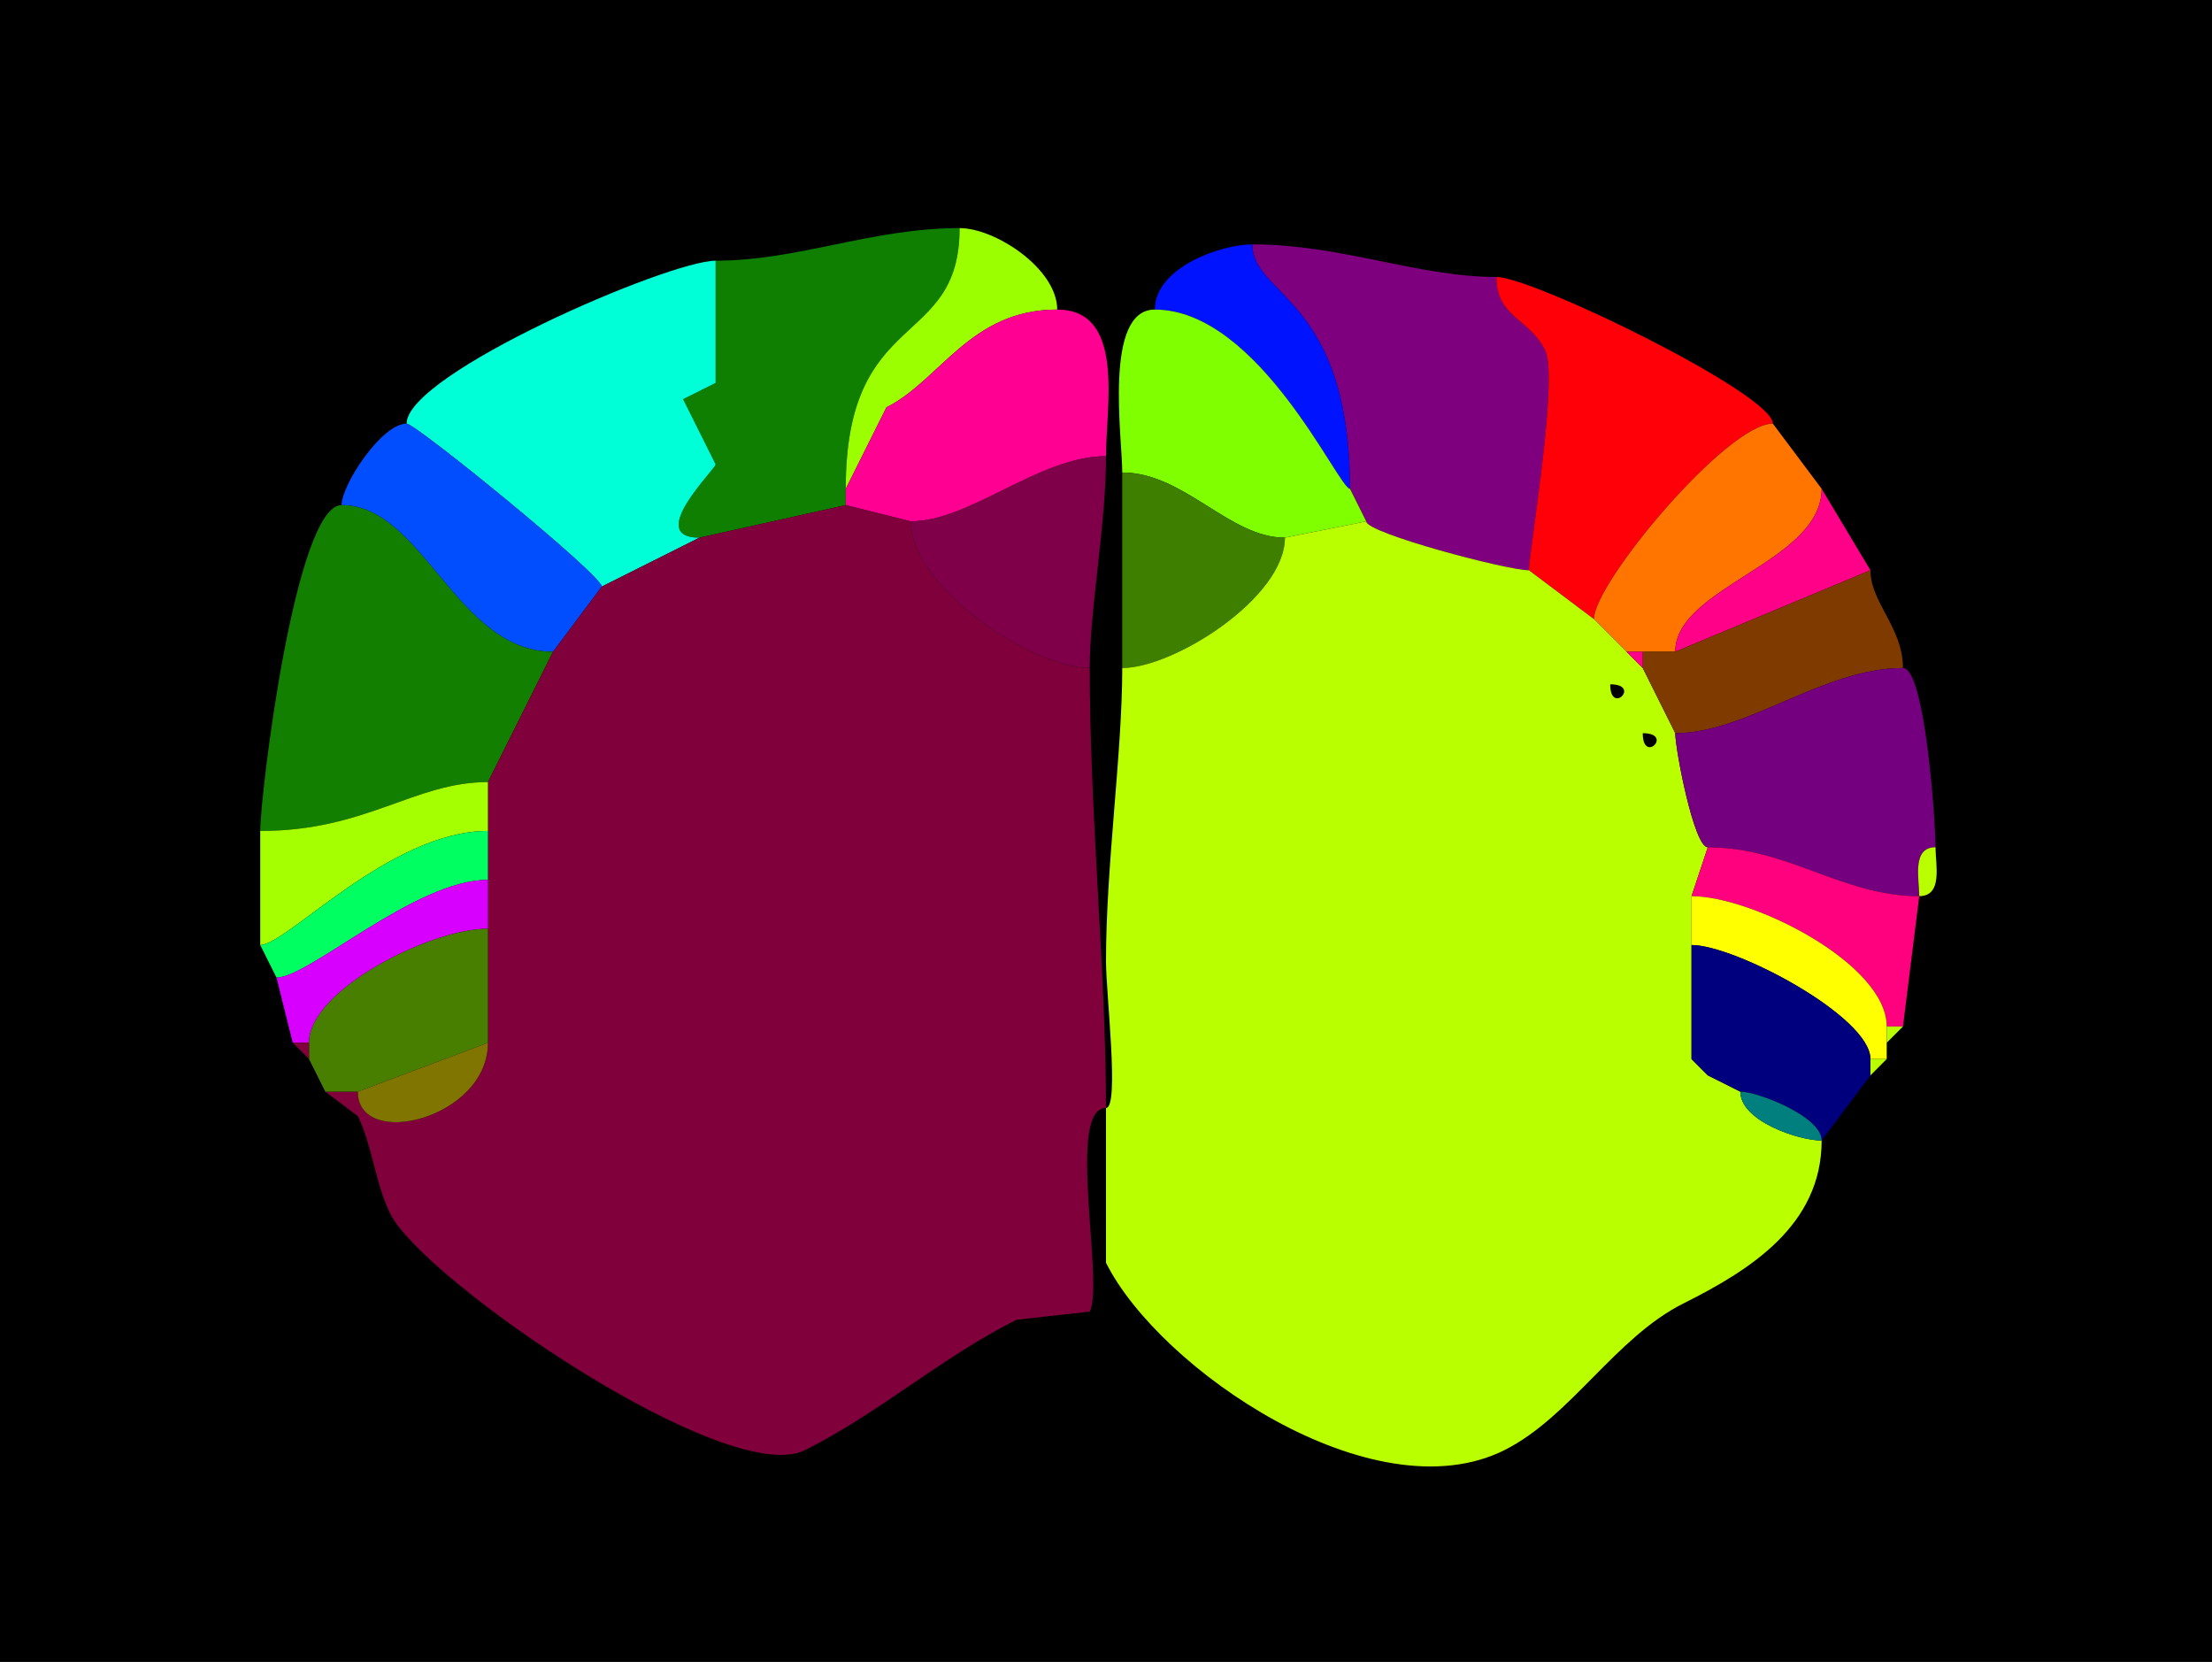 <?xml version="1.0" encoding="UTF-8"?>
<svg xmlns="http://www.w3.org/2000/svg" xmlns:xlink="http://www.w3.org/1999/xlink" width="430px" height="323px" viewBox="0 0 430 323" version="1.1">
<g id="surface1">
<rect x="0" y="0" width="430" height="323" style="fill:rgb(0%,0%,0%);fill-opacity:1;stroke:none;"/>
<path style=" stroke:none;fill-rule:nonzero;fill:rgb(5.49%,49.804%,0%);fill-opacity:1;" d="M 164.41 98.168 L 135.957 104.5 C 125.309 104.5 139.117 91.18 139.117 90.25 C 139.117 90.25 132.793 77.582 132.793 77.582 C 132.793 77.582 139.117 74.418 139.117 74.418 C 139.117 74.418 139.117 50.668 139.117 50.668 C 155.172 50.668 169.465 44.332 186.543 44.332 C 186.543 68.09 164.41 59.535 164.41 95 C 164.41 95 164.41 98.168 164.41 98.168 Z M 164.41 98.168 "/>
<path style=" stroke:none;fill-rule:nonzero;fill:rgb(61.176%,100%,0%);fill-opacity:1;" d="M 205.516 60.168 C 188.594 60.168 182.762 73.934 172.316 79.168 L 164.41 95 C 164.41 59.535 186.543 68.09 186.543 44.332 C 193.523 44.332 205.516 52.258 205.516 60.168 Z M 205.516 60.168 "/>
<path style=" stroke:none;fill-rule:nonzero;fill:rgb(0%,7.451%,100%);fill-opacity:1;" d="M 224.484 60.168 C 244.758 60.168 260.215 95 262.426 95 C 262.426 57.781 243.457 57.574 243.457 47.5 C 237.184 47.5 224.484 52.07 224.484 60.168 Z M 224.484 60.168 "/>
<path style=" stroke:none;fill-rule:nonzero;fill:rgb(49.804%,0%,49.804%);fill-opacity:1;" d="M 265.59 101.332 C 265.59 103.605 292.949 110.832 297.207 110.832 C 297.207 107.395 303.039 73.434 300.367 68.082 C 297.242 61.82 290.883 61.676 290.883 53.832 C 275.652 53.832 260.758 47.5 243.457 47.5 C 243.457 57.574 262.426 57.781 262.426 95 C 262.426 95 265.59 101.332 265.59 101.332 Z M 265.59 101.332 "/>
<path style=" stroke:none;fill-rule:nonzero;fill:rgb(0%,100%,84.314%);fill-opacity:1;" d="M 135.957 104.5 L 116.984 114 C 116.984 111.75 80.82 82.332 79.043 82.332 C 79.043 72.668 129.941 50.668 139.117 50.668 C 139.117 50.668 139.117 74.418 139.117 74.418 C 139.117 74.418 132.793 77.582 132.793 77.582 C 132.793 77.582 139.117 90.25 139.117 90.25 C 139.117 91.18 125.309 104.5 135.957 104.5 Z M 135.957 104.5 "/>
<path style=" stroke:none;fill-rule:nonzero;fill:rgb(100%,0%,3.529%);fill-opacity:1;" d="M 297.207 110.832 L 309.852 120.332 C 309.852 113.266 335.723 82.332 344.633 82.332 C 344.633 76.559 297.988 53.832 290.883 53.832 C 290.883 61.676 297.242 61.82 300.367 68.082 C 303.039 73.434 297.207 107.395 297.207 110.832 Z M 297.207 110.832 "/>
<path style=" stroke:none;fill-rule:nonzero;fill:rgb(100%,0%,57.255%);fill-opacity:1;" d="M 164.41 98.168 L 177.059 101.332 C 188.57 101.332 201.961 88.668 215 88.668 C 215 78.941 218.805 60.168 205.516 60.168 C 188.594 60.168 182.762 73.934 172.316 79.168 C 172.316 79.168 164.41 95 164.41 95 C 164.41 95 164.41 98.168 164.41 98.168 Z M 164.41 98.168 "/>
<path style=" stroke:none;fill-rule:nonzero;fill:rgb(49.804%,100%,0%);fill-opacity:1;" d="M 265.59 101.332 L 249.781 104.5 C 238.961 104.5 230.176 91.832 218.16 91.832 C 218.16 85.09 214.484 60.168 224.484 60.168 C 244.758 60.168 260.215 95 262.426 95 C 262.426 95 265.59 101.332 265.59 101.332 Z M 265.59 101.332 "/>
<path style=" stroke:none;fill-rule:nonzero;fill:rgb(0%,30.588%,100%);fill-opacity:1;" d="M 116.984 114 L 107.5 126.668 C 88.715 126.668 82.223 98.168 66.398 98.168 C 66.398 94.219 74.195 82.332 79.043 82.332 C 80.82 82.332 116.984 111.75 116.984 114 Z M 116.984 114 "/>
<path style=" stroke:none;fill-rule:nonzero;fill:rgb(100%,45.882%,0%);fill-opacity:1;" d="M 319.34 126.668 L 325.66 126.668 C 325.66 114.055 354.117 109.273 354.117 95 C 354.117 95 344.633 82.332 344.633 82.332 C 335.723 82.332 309.852 113.266 309.852 120.332 C 309.852 120.332 316.176 126.668 316.176 126.668 C 316.176 126.668 319.34 126.668 319.34 126.668 Z M 319.34 126.668 "/>
<path style=" stroke:none;fill-rule:nonzero;fill:rgb(49.804%,0%,28.627%);fill-opacity:1;" d="M 177.059 101.332 C 177.059 114.266 200.684 129.832 211.84 129.832 C 211.84 118.344 215 102.23 215 88.668 C 201.961 88.668 188.57 101.332 177.059 101.332 Z M 177.059 101.332 "/>
<path style=" stroke:none;fill-rule:nonzero;fill:rgb(24.706%,49.804%,0%);fill-opacity:1;" d="M 249.781 104.5 C 249.781 116.199 228.172 129.832 218.16 129.832 C 218.16 129.832 218.16 91.832 218.16 91.832 C 230.176 91.832 238.961 104.5 249.781 104.5 Z M 249.781 104.5 "/>
<path style=" stroke:none;fill-rule:nonzero;fill:rgb(100%,0%,53.333%);fill-opacity:1;" d="M 363.602 110.832 L 325.66 126.668 C 325.66 114.055 354.117 109.273 354.117 95 C 354.117 95 363.602 110.832 363.602 110.832 Z M 363.602 110.832 "/>
<path style=" stroke:none;fill-rule:nonzero;fill:rgb(7.451%,49.804%,0%);fill-opacity:1;" d="M 94.852 152 C 80.512 152 71.281 161.5 50.59 161.5 C 50.59 154.426 57.41 98.168 66.398 98.168 C 82.223 98.168 88.715 126.668 107.5 126.668 C 107.5 126.668 94.852 152 94.852 152 Z M 94.852 152 "/>
<path style=" stroke:none;fill-rule:nonzero;fill:rgb(49.804%,0%,22.745%);fill-opacity:1;" d="M 63.234 212.168 L 69.559 212.168 C 69.559 223.609 94.852 217.438 94.852 202.668 C 94.852 202.668 94.852 180.5 94.852 180.5 C 94.852 180.5 94.852 171 94.852 171 C 94.852 171 94.852 161.5 94.852 161.5 C 94.852 161.5 94.852 152 94.852 152 C 94.852 152 107.5 126.668 107.5 126.668 C 107.5 126.668 116.984 114 116.984 114 C 116.984 114 135.957 104.5 135.957 104.5 C 135.957 104.5 164.41 98.168 164.41 98.168 C 164.41 98.168 177.059 101.332 177.059 101.332 C 177.059 114.266 200.684 129.832 211.84 129.832 C 211.84 158.117 215 189.152 215 215.332 C 207.215 215.332 214.684 249.219 211.84 254.918 C 211.84 254.918 197.609 256.5 197.609 256.5 C 183.016 263.809 170.879 274.637 156.508 281.832 C 141.41 289.395 82.281 248.734 75.883 235.918 C 72.965 230.07 72.332 222.477 69.559 216.918 C 69.559 216.918 63.234 212.168 63.234 212.168 Z M 63.234 212.168 "/>
<path style=" stroke:none;fill-rule:evenodd;fill:rgb(72.941%,100%,0%);fill-opacity:1;" d="M 319.34 142.5 C 319.34 148.613 325.441 142.5 319.34 142.5 M 313.016 133 C 313.016 139.113 319.117 133 313.016 133 M 215 215.332 L 215 245.418 C 225.27 265.988 266.895 294.637 292.465 281.832 C 305.289 275.41 314.035 259.945 327.242 253.332 C 340.059 246.914 354.117 238.203 354.117 221.668 C 349.664 221.668 338.309 217.879 338.309 212.168 C 338.309 212.168 331.984 209 331.984 209 C 331.984 209 328.824 205.832 328.824 205.832 C 328.824 205.832 328.824 183.668 328.824 183.668 C 328.824 183.668 328.824 174.168 328.824 174.168 C 328.824 174.168 331.984 164.668 331.984 164.668 C 329.289 164.668 325.66 145.57 325.66 142.5 C 325.66 142.5 319.34 129.832 319.34 129.832 C 319.34 129.832 316.176 126.668 316.176 126.668 C 316.176 126.668 309.852 120.332 309.852 120.332 C 309.852 120.332 297.207 110.832 297.207 110.832 C 292.949 110.832 265.59 103.605 265.59 101.332 C 265.59 101.332 249.781 104.5 249.781 104.5 C 249.781 116.199 228.172 129.832 218.16 129.832 C 218.16 146.441 215 168.102 215 186.832 C 215 193.191 217.66 215.332 215 215.332 Z M 215 215.332 "/>
<path style=" stroke:none;fill-rule:nonzero;fill:rgb(49.804%,22.745%,0%);fill-opacity:1;" d="M 369.926 129.832 C 354.379 129.832 339.613 142.5 325.66 142.5 C 325.66 142.5 319.34 129.832 319.34 129.832 C 319.34 129.832 319.34 126.668 319.34 126.668 C 319.34 126.668 325.66 126.668 325.66 126.668 C 325.66 126.668 363.602 110.832 363.602 110.832 C 363.602 117.086 369.926 121.973 369.926 129.832 Z M 369.926 129.832 "/>
<path style=" stroke:none;fill-rule:nonzero;fill:rgb(100%,0%,53.333%);fill-opacity:1;" d="M 319.34 126.668 L 319.34 129.832 C 319.34 129.832 316.176 126.668 316.176 126.668 C 316.176 126.668 319.34 126.668 319.34 126.668 Z M 319.34 126.668 "/>
<path style=" stroke:none;fill-rule:nonzero;fill:rgb(45.882%,0%,49.804%);fill-opacity:1;" d="M 376.25 164.668 C 371.594 164.668 373.09 170.848 373.09 174.168 C 358.043 174.168 347.613 164.668 331.984 164.668 C 329.289 164.668 325.66 145.57 325.66 142.5 C 339.613 142.5 354.379 129.832 369.926 129.832 C 374.168 129.832 376.25 159.219 376.25 164.668 Z M 376.25 164.668 "/>
<path style=" stroke:none;fill-rule:nonzero;fill:rgb(65.098%,100%,0%);fill-opacity:1;" d="M 94.852 161.5 C 75.805 161.5 55.777 183.668 50.59 183.668 C 50.59 174.91 50.59 167.312 50.59 161.5 C 71.281 161.5 80.512 152 94.852 152 C 94.852 152 94.852 161.5 94.852 161.5 Z M 94.852 161.5 "/>
<path style=" stroke:none;fill-rule:nonzero;fill:rgb(0%,100%,38.039%);fill-opacity:1;" d="M 50.59 183.668 L 53.75 190 C 60.09 190 80.707 171 94.852 171 C 94.852 171 94.852 161.5 94.852 161.5 C 75.805 161.5 55.777 183.668 50.59 183.668 Z M 50.59 183.668 "/>
<path style=" stroke:none;fill-rule:nonzero;fill:rgb(100%,0%,49.804%);fill-opacity:1;" d="M 366.766 199.5 L 369.926 199.5 C 369.926 199.5 373.09 174.168 373.09 174.168 C 358.043 174.168 347.613 164.668 331.984 164.668 C 331.984 164.668 328.824 174.168 328.824 174.168 C 340.641 174.168 366.766 187.27 366.766 199.5 Z M 366.766 199.5 "/>
<path style=" stroke:none;fill-rule:nonzero;fill:rgb(72.941%,100%,0%);fill-opacity:1;" d="M 376.25 164.668 C 371.594 164.668 373.09 170.848 373.09 174.168 C 377.746 174.168 376.25 167.984 376.25 164.668 Z M 376.25 164.668 "/>
<path style=" stroke:none;fill-rule:nonzero;fill:rgb(84.314%,0%,100%);fill-opacity:1;" d="M 56.91 202.668 L 60.074 202.668 C 60.074 192.441 83.605 180.5 94.852 180.5 C 94.852 180.5 94.852 171 94.852 171 C 80.707 171 60.09 190 53.75 190 C 53.75 190 56.91 202.668 56.91 202.668 Z M 56.91 202.668 "/>
<path style=" stroke:none;fill-rule:nonzero;fill:rgb(100%,100%,0%);fill-opacity:1;" d="M 363.602 205.832 L 366.766 205.832 C 366.766 205.832 366.766 202.668 366.766 202.668 C 366.766 202.668 366.766 199.5 366.766 199.5 C 366.766 187.27 340.641 174.168 328.824 174.168 C 328.824 174.168 328.824 183.668 328.824 183.668 C 337.309 183.668 363.602 197.578 363.602 205.832 Z M 363.602 205.832 "/>
<path style=" stroke:none;fill-rule:nonzero;fill:rgb(28.627%,49.804%,0%);fill-opacity:1;" d="M 63.234 212.168 L 69.559 212.168 C 69.559 212.168 94.852 202.668 94.852 202.668 C 94.852 202.668 94.852 180.5 94.852 180.5 C 83.605 180.5 60.074 192.441 60.074 202.668 C 60.074 202.668 60.074 205.832 60.074 205.832 C 60.074 205.832 63.234 212.168 63.234 212.168 Z M 63.234 212.168 "/>
<path style=" stroke:none;fill-rule:nonzero;fill:rgb(0%,0%,49.804%);fill-opacity:1;" d="M 338.309 212.168 C 341.711 212.168 354.117 216.988 354.117 221.668 C 354.117 221.668 363.602 209 363.602 209 C 363.602 209 363.602 205.832 363.602 205.832 C 363.602 197.578 337.309 183.668 328.824 183.668 C 328.824 183.668 328.824 205.832 328.824 205.832 C 328.824 205.832 331.984 209 331.984 209 C 331.984 209 338.309 212.168 338.309 212.168 Z M 338.309 212.168 "/>
<path style=" stroke:none;fill-rule:nonzero;fill:rgb(72.941%,100%,0%);fill-opacity:1;" d="M 369.926 199.5 L 366.766 202.668 C 366.766 202.668 366.766 199.5 366.766 199.5 C 366.766 199.5 369.926 199.5 369.926 199.5 Z M 369.926 199.5 "/>
<path style=" stroke:none;fill-rule:nonzero;fill:rgb(49.804%,0%,22.745%);fill-opacity:1;" d="M 60.074 202.668 L 60.074 205.832 C 60.074 205.832 56.91 202.668 56.91 202.668 C 56.91 202.668 60.074 202.668 60.074 202.668 Z M 60.074 202.668 "/>
<path style=" stroke:none;fill-rule:nonzero;fill:rgb(49.804%,45.882%,0%);fill-opacity:1;" d="M 94.852 202.668 L 69.559 212.168 C 69.559 223.609 94.852 217.438 94.852 202.668 Z M 94.852 202.668 "/>
<path style=" stroke:none;fill-rule:nonzero;fill:rgb(0%,49.804%,49.804%);fill-opacity:1;" d="M 328.824 205.832 L 331.984 209 C 331.984 209 328.824 205.832 328.824 205.832 Z M 328.824 205.832 "/>
<path style=" stroke:none;fill-rule:nonzero;fill:rgb(72.941%,100%,0%);fill-opacity:1;" d="M 366.766 205.832 L 363.602 209 C 363.602 209 363.602 205.832 363.602 205.832 C 363.602 205.832 366.766 205.832 366.766 205.832 Z M 366.766 205.832 "/>
<path style=" stroke:none;fill-rule:nonzero;fill:rgb(0%,49.804%,49.804%);fill-opacity:1;" d="M 338.309 212.168 C 341.711 212.168 354.117 216.988 354.117 221.668 C 349.664 221.668 338.309 217.879 338.309 212.168 Z M 338.309 212.168 "/>
</g>
</svg>
